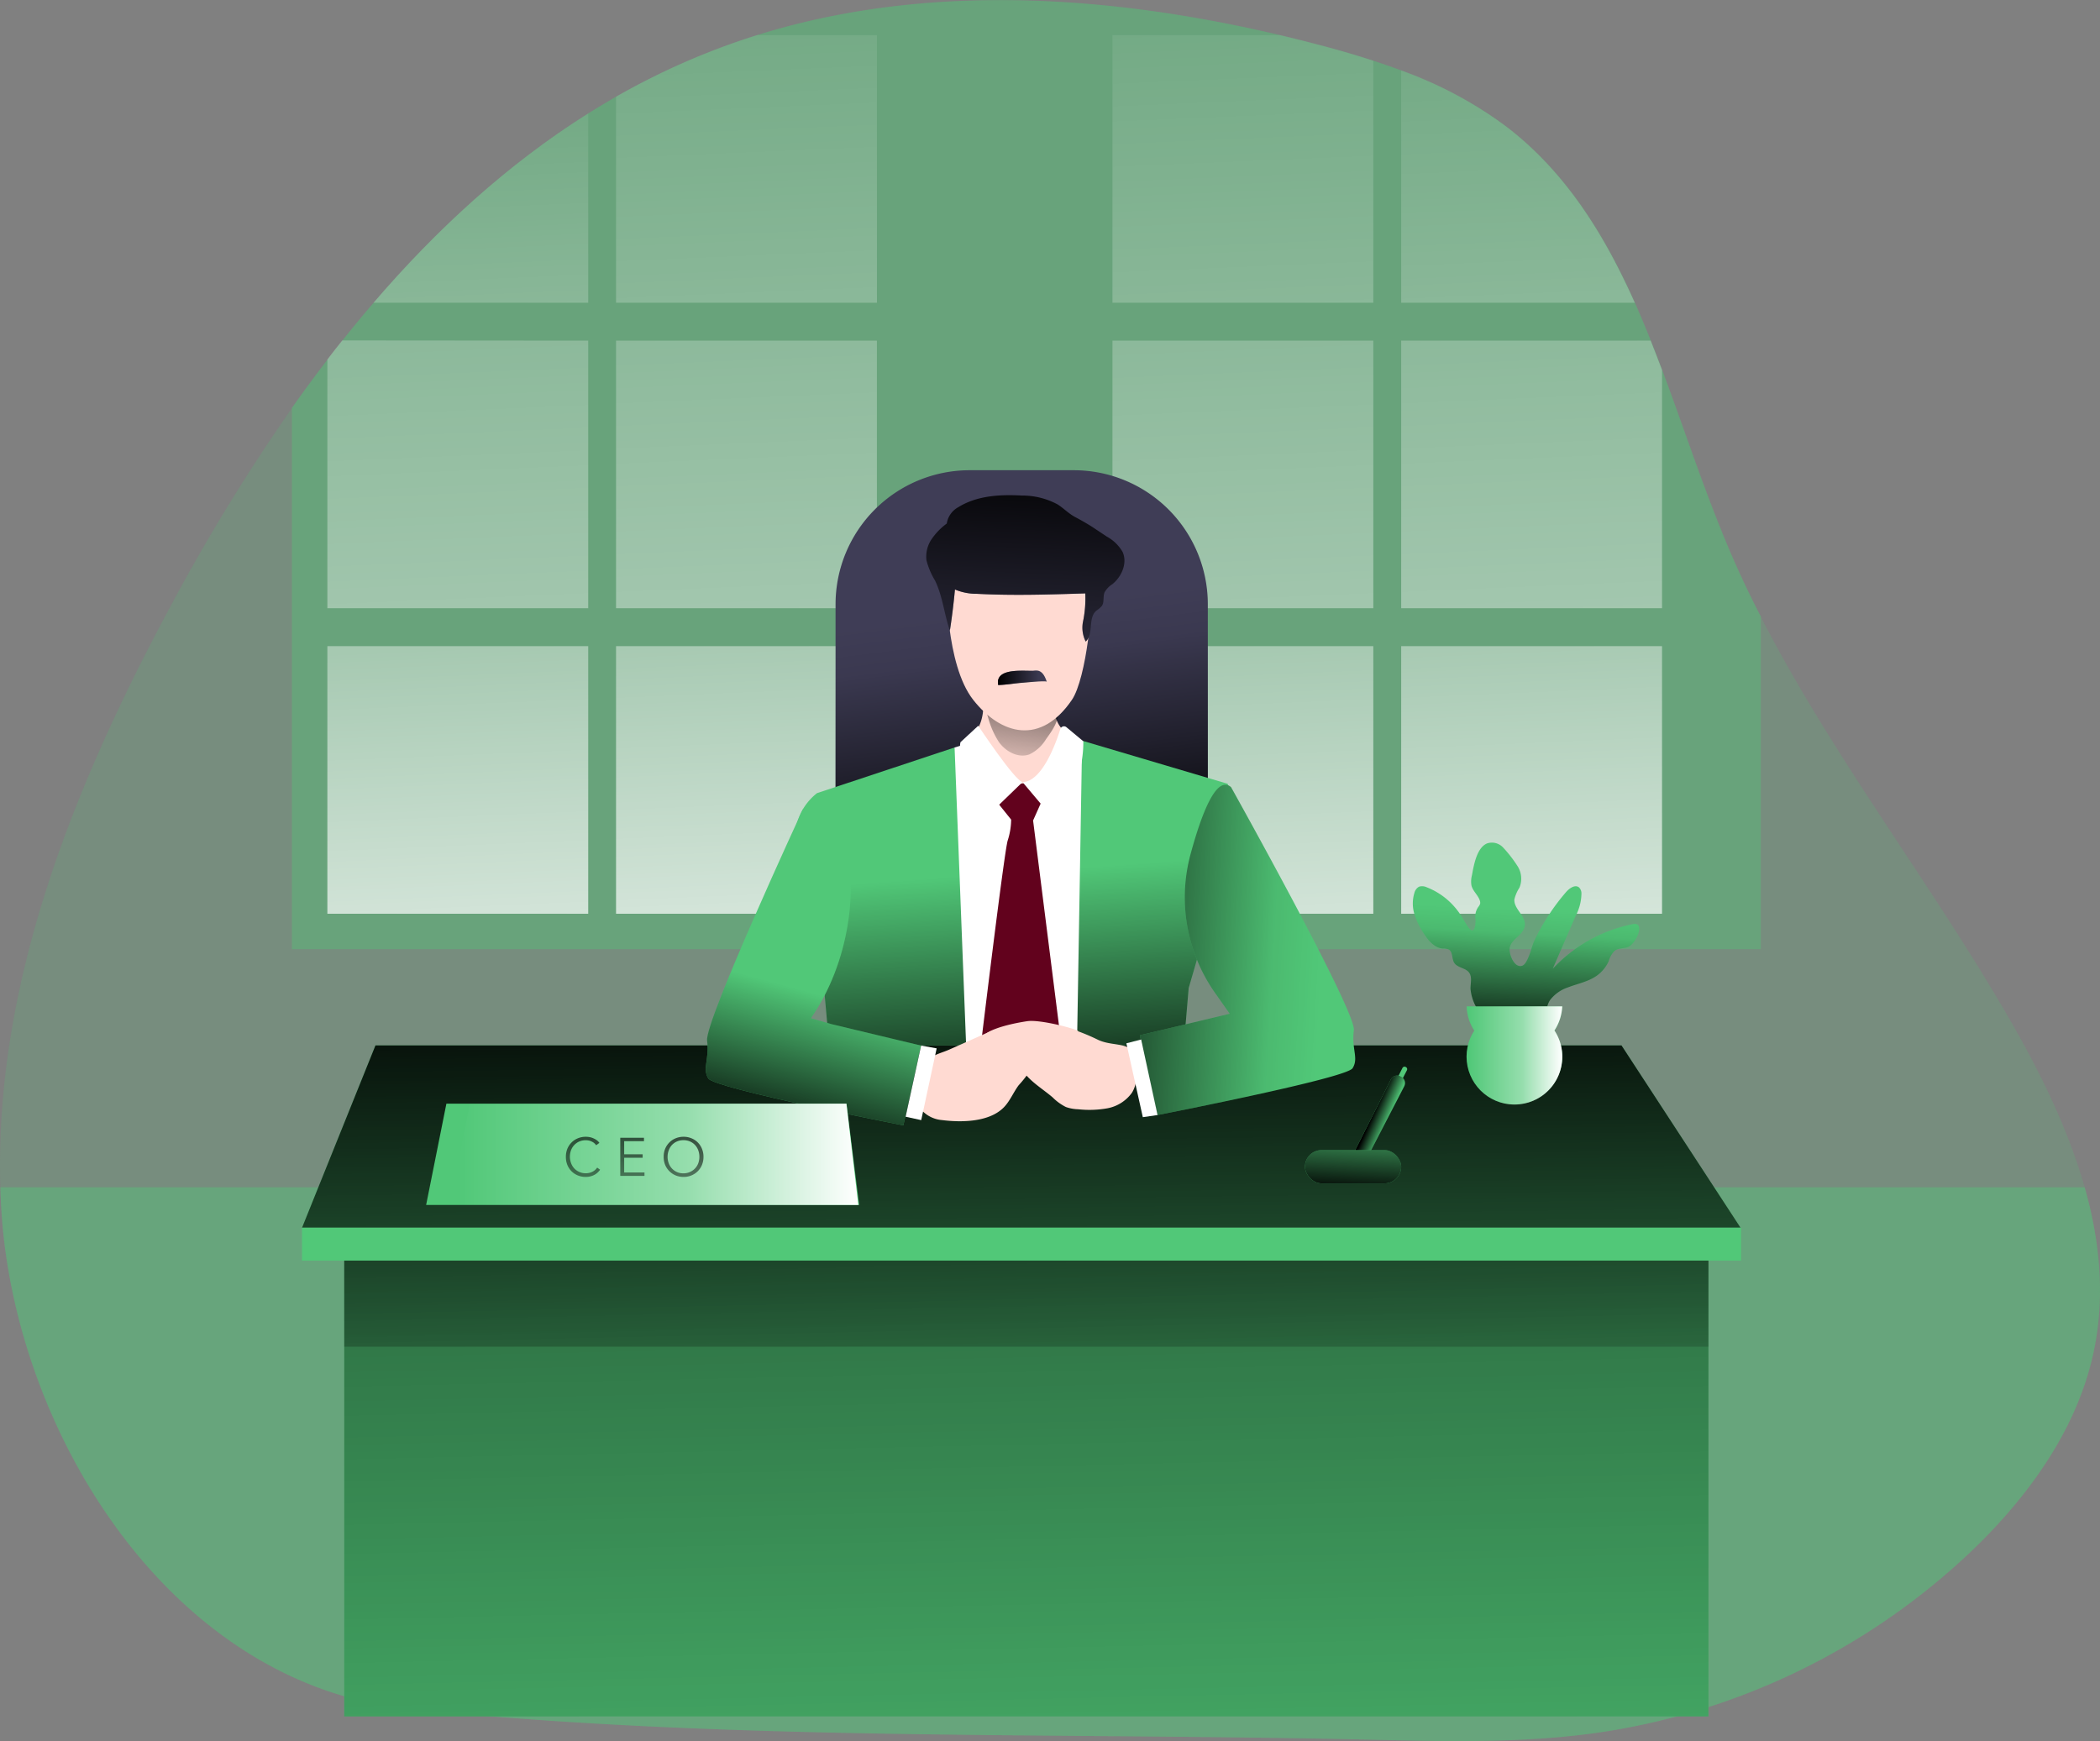 <svg id="Layer_1" data-name="Layer 1" xmlns="http://www.w3.org/2000/svg" xmlns:xlink="http://www.w3.org/1999/xlink" viewBox="0 0 413.56 342.93"><rect x="0" y="0" width="413.56" height="342.93" fill="#808080" stroke="none"/><defs><linearGradient id="linear-gradient" x1="93.68" y1="6.47" x2="101.31" y2="185.33" gradientUnits="userSpaceOnUse"><stop offset="0.02" stop-color="#fff" stop-opacity="0"/><stop offset="0.58" stop-color="#fff" stop-opacity="0.39"/><stop offset="1" stop-color="#fff"/></linearGradient><linearGradient id="linear-gradient-2" x1="145.08" y1="-22.59" x2="156.06" y2="235.1" xlink:href="#linear-gradient"/><linearGradient id="linear-gradient-3" x1="85.7" y1="-21.69" x2="96.9" y2="241.03" xlink:href="#linear-gradient"/><linearGradient id="linear-gradient-4" x1="141.69" y1="-31.42" x2="152.91" y2="231.92" xlink:href="#linear-gradient"/><linearGradient id="linear-gradient-5" x1="82.37" y1="-28.9" x2="93.6" y2="234.45" xlink:href="#linear-gradient"/><linearGradient id="linear-gradient-6" x1="139.13" y1="-31.31" x2="150.35" y2="232.03" xlink:href="#linear-gradient"/><linearGradient id="linear-gradient-7" x1="242.75" y1="-22.15" x2="253.97" y2="241.2" xlink:href="#linear-gradient"/><linearGradient id="linear-gradient-8" x1="296.31" y1="-12.57" x2="306.07" y2="216.3" xlink:href="#linear-gradient"/><linearGradient id="linear-gradient-9" x1="239.55" y1="-29" x2="250.77" y2="234.34" xlink:href="#linear-gradient"/><linearGradient id="linear-gradient-10" x1="296.93" y1="-24.44" x2="308.15" y2="238.87" xlink:href="#linear-gradient"/><linearGradient id="linear-gradient-11" x1="236.99" y1="-28.9" x2="248.21" y2="234.45" xlink:href="#linear-gradient"/><linearGradient id="linear-gradient-12" x1="293.74" y1="-31.31" x2="304.96" y2="232.03" xlink:href="#linear-gradient"/><linearGradient id="linear-gradient-13" x1="200.46" y1="216.38" x2="205.17" y2="431.72" gradientUnits="userSpaceOnUse"><stop offset="0.01"/><stop offset="0.83" stop-opacity="0.07"/><stop offset="1" stop-opacity="0"/></linearGradient><linearGradient id="linear-gradient-14" x1="201.72" y1="238.38" x2="202.85" y2="289.91" xlink:href="#linear-gradient-13"/><linearGradient id="linear-gradient-15" x1="205.04" y1="174.63" x2="198.06" y2="119.77" xlink:href="#linear-gradient-13"/><linearGradient id="linear-gradient-16" x1="204.99" y1="231.01" x2="201.25" y2="178.65" gradientUnits="userSpaceOnUse"><stop offset="0.01"/><stop offset="1" stop-opacity="0"/></linearGradient><linearGradient id="linear-gradient-17" x1="200.43" y1="187.49" x2="202.67" y2="362.55" xlink:href="#linear-gradient-13"/><linearGradient id="linear-gradient-18" x1="271.04" y1="226.45" x2="274.6" y2="228" xlink:href="#linear-gradient-13"/><linearGradient id="linear-gradient-19" x1="204.1" y1="133.23" x2="200.11" y2="161.9" gradientUnits="userSpaceOnUse"><stop offset="0.01"/><stop offset="0.12" stop-opacity="0.75"/><stop offset="1" stop-opacity="0"/></linearGradient><linearGradient id="linear-gradient-20" x1="203.61" y1="94.96" x2="200.62" y2="163.29" xlink:href="#linear-gradient-13"/><linearGradient id="linear-gradient-21" x1="197.28" y1="140.49" x2="206.9" y2="140.49" xlink:href="#linear-gradient-13"/><linearGradient id="linear-gradient-22" x1="155.36" y1="234.5" x2="163.84" y2="203.32" xlink:href="#linear-gradient-16"/><linearGradient id="linear-gradient-23" x1="203" y1="192.21" x2="261.19" y2="195.53" xlink:href="#linear-gradient-13"/><linearGradient id="linear-gradient-24" x1="88.74" y1="227.36" x2="169.04" y2="227.36" xlink:href="#linear-gradient"/><linearGradient id="linear-gradient-25" x1="266.15" y1="235.36" x2="267.15" y2="217.65" xlink:href="#linear-gradient-13"/><linearGradient id="linear-gradient-26" x1="116.42" y1="212.75" x2="114.43" y2="266.28" xlink:href="#linear-gradient-13"/><linearGradient id="linear-gradient-27" x1="126.11" y1="213.11" x2="124.11" y2="266.64" xlink:href="#linear-gradient-13"/><linearGradient id="linear-gradient-28" x1="136.16" y1="213.48" x2="134.17" y2="267.02" xlink:href="#linear-gradient-13"/><linearGradient id="linear-gradient-29" x1="299.83" y1="213.72" x2="301.33" y2="186.11" xlink:href="#linear-gradient-13"/><linearGradient id="linear-gradient-30" x1="289.58" y1="214.85" x2="308.42" y2="214.85" xlink:href="#linear-gradient"/></defs><title>CEO</title><path d="M413.18,272.67c-3.12,15.46-12.78,28.89-24.16,39.79a134.89,134.89,0,0,1-73.61,35.79c-14.43,2.05-29.08,1.74-43.64,1.4-63-1.49-127.94.36-190.68-6.13-46.71-4.83-77.27-54.24-80.06-98-.1-1.57-.17-3.13-.21-4.69-1.23-40.07,14.46-79.06,33.53-114.49a386.7,386.7,0,0,1,23.89-39c21.95-31.14,49.46-58,84.71-71.08,37-13.74,78.28-10.63,116.45-.7,13.55,3.52,27.2,8,38.27,16.61,24.61,19.07,30.89,52.78,42.94,81.5,2.1,5,4.42,9.93,6.9,14.75,14.38,28.07,34.21,53.3,49.86,80.81,5.65,9.93,10.82,20.62,13.93,31.62C414.25,251.26,415.33,262,413.18,272.67Z" transform="translate(-0.75 -6.96)" fill="#51c878" opacity="0.18" style="isolation:isolate"/><path d="M347.51,128.37v65.55H58.24V87.29q3.4-4.82,7-9.49,1.43-1.89,2.93-3.75,3-3.8,6.16-7.46C86.75,52.1,100.75,39.26,116.59,29.3q2.7-1.69,5.48-3.29A141.13,141.13,0,0,1,143,16.21c2.26-.84,4.55-1.62,6.85-2.34,33-10.32,69.08-8,103,0q3.3.78,6.59,1.64c4,1,7.91,2.13,11.8,3.41q2.78.9,5.49,1.91a79.74,79.74,0,0,1,21,11.29c11.54,8.94,19.05,21.11,25,34.47,1.09,2.44,2.13,4.94,3.13,7.46.77,1.91,1.51,3.84,2.24,5.78,4.23,11.26,8,22.88,12.55,33.79C342.71,118.64,345,123.55,347.51,128.37Z" transform="translate(-0.75 -6.96)" fill="#51c878" opacity="0.38" style="isolation:isolate"/><path d="M116.59,29.3V66.59H74.31C86.75,52.1,100.75,39.26,116.59,29.3Z" transform="translate(-0.75 -6.96)" fill="url(#linear-gradient)"/><path d="M173.45,13.87V66.59H122.07V26A141.13,141.13,0,0,1,143,16.21c2.26-.84,4.55-1.62,6.85-2.34Z" transform="translate(-0.75 -6.96)" fill="url(#linear-gradient-2)"/><path d="M116.59,74.05v52.71H65.22v-49q1.43-1.89,2.93-3.75Z" transform="translate(-0.75 -6.96)" fill="url(#linear-gradient-3)"/><rect x="121.32" y="67.09" width="51.37" height="52.71" fill="url(#linear-gradient-4)"/><rect x="64.47" y="127.27" width="51.37" height="52.71" fill="url(#linear-gradient-5)"/><rect x="121.32" y="127.27" width="51.37" height="52.71" fill="url(#linear-gradient-6)"/><path d="M271.2,18.92V66.59H219.83V13.87h33q3.3.78,6.59,1.64C263.35,16.54,267.31,17.64,271.2,18.92Z" transform="translate(-0.75 -6.96)" fill="url(#linear-gradient-7)"/><path d="M322.69,66.59h-46V20.83a79.74,79.74,0,0,1,21,11.29C309.21,41.06,316.72,53.23,322.69,66.59Z" transform="translate(-0.75 -6.96)" fill="url(#linear-gradient-8)"/><rect x="219.08" y="67.09" width="51.37" height="52.71" fill="url(#linear-gradient-9)"/><path d="M328.06,79.83v46.93H276.69V74.05h49.13C326.59,76,327.33,77.89,328.06,79.83Z" transform="translate(-0.75 -6.96)" fill="url(#linear-gradient-10)"/><rect x="219.08" y="127.27" width="51.37" height="52.71" fill="url(#linear-gradient-11)"/><rect x="275.94" y="127.27" width="51.37" height="52.71" fill="url(#linear-gradient-12)"/><path d="M413.18,272.67c-3.12,15.46-12.78,28.89-24.16,39.79a134.89,134.89,0,0,1-73.61,35.79c-14.43,2.05-29.08,1.74-43.64,1.4-63-1.49-127.94.36-190.68-6.13-46.71-4.83-77.27-54.24-80.06-98-.1-1.57-.17-3.13-.21-4.69H411.3C414.25,251.26,415.33,262,413.18,272.67Z" transform="translate(-0.75 -6.96)" fill="#51c878" opacity="0.41" style="isolation:isolate"/><rect x="67.79" y="246.81" width="268.66" height="91.27" fill="#51c878"/><rect x="67.79" y="246.81" width="268.66" height="91.27" opacity="0.52" fill="url(#linear-gradient-13)"/><rect x="67.79" y="247.9" width="268.66" height="17.36" opacity="0.46" fill="url(#linear-gradient-14)"/><path d="M191,92.62h20.49A26.41,26.41,0,0,1,237.86,119v52.64a0,0,0,0,1,0,0H164.55a0,0,0,0,1,0,0V119A26.41,26.41,0,0,1,191,92.62Z" fill="#3f3d56"/><path d="M191,92.62h20.49A26.41,26.41,0,0,1,237.86,119v52.64a0,0,0,0,1,0,0H164.55a0,0,0,0,1,0,0V119A26.41,26.41,0,0,1,191,92.62Z" fill="url(#linear-gradient-15)"/><path d="M188.74,154.19l-27.1,9a11.39,11.39,0,0,0-4.15,6.81c-.84,4.49,4.65,22,5.48,30.93s1.83,20.78,1.83,20.78L170,244.8h61.18l3.66-43.23s9-30.59,9-33.91a17.54,17.54,0,0,0-1.33-6.32l-28.35-8.4Z" transform="translate(-0.75 -6.96)" fill="#51c878"/><path d="M188.74,154.19l-27.1,9a11.39,11.39,0,0,0-4.15,6.81c-.84,4.49,4.65,22,5.48,30.93s1.83,20.78,1.83,20.78L170,244.8h61.18l3.66-43.23s9-30.59,9-33.91a17.54,17.54,0,0,0-1.33-6.32l-28.35-8.4Z" transform="translate(-0.75 -6.96)" fill="url(#linear-gradient-16)"/><polygon points="190.23 146.56 187.99 147.23 190.65 215.89 211.93 216.06 213.09 146.94 190.23 146.56" fill="#fff"/><path d="M197.22,165.08l2.66,3.32a13.83,13.83,0,0,1-.67,4.08c-.66,1.83-5.48,41.89-5.48,41.89l7.48,9.48,8.48-11.8-5.49-43.48,2.08-4.65-2.91-3.16-2.91-.34Z" transform="translate(-0.75 -6.96)" fill="#62021d"/><polygon points="342.77 241.82 59.48 241.82 73.94 205.91 319.33 205.91 342.77 241.82" fill="#51c878"/><polygon points="342.77 241.82 59.48 241.82 73.94 205.91 319.33 205.91 342.77 241.82" fill="url(#linear-gradient-17)"/><path d="M276.94,217.32l-2.29,4.53a.47.47,0,0,0,.42.69h0a.47.47,0,0,0,.42-.26l2.33-4.51a.47.47,0,0,0-.24-.65l0,0A.46.46,0,0,0,276.94,217.32Z" transform="translate(-0.75 -6.96)" fill="#51c878"/><path d="M274.62,219.65l-6.85,13.56a1.41,1.41,0,0,0,1.26,2h0a1.43,1.43,0,0,0,1.26-.77l7-13.51a1.41,1.41,0,0,0-.71-1.94l-.12-.06A1.4,1.4,0,0,0,274.62,219.65Z" transform="translate(-0.75 -6.96)" fill="#51c878"/><path d="M274.62,219.65l-6.85,13.56a1.41,1.41,0,0,0,1.26,2h0a1.43,1.43,0,0,0,1.26-.77l7-13.51a1.41,1.41,0,0,0-.71-1.94l-.12-.06A1.4,1.4,0,0,0,274.62,219.65Z" transform="translate(-0.75 -6.96)" fill="url(#linear-gradient-18)"/><path d="M212.06,209.74a16.4,16.4,0,0,0-5.41-.44,6.89,6.89,0,0,0-4.64,1.64c-1.79,1.85-1.28,5,.26,7.09s3.82,3.41,5.78,5.08a9.92,9.92,0,0,0,2.62,1.9,7.84,7.84,0,0,0,2.41.44,20.13,20.13,0,0,0,5.75-.19,7.69,7.69,0,0,0,4.79-3c1.59-2.34,1.62-8.37-1.29-9.23-1.74-.51-3.44-.42-5.22-1.2A40.6,40.6,0,0,0,212.06,209.74Z" transform="translate(-0.75 -6.96)" fill="#ffdad2"/><path d="M195.57,210.21a9.48,9.48,0,0,1,2.54-.74,5.92,5.92,0,0,1,5.25,2.15,5.51,5.51,0,0,1,.66,5.59,23,23,0,0,1-2.66,3.51c-1.05,1.41-1.7,3.1-2.92,4.35-2.87,2.94-8.38,3-12.19,2.51a6.11,6.11,0,0,1-4.53-2.62c-1.55-2.59-.44-6.79,1.45-8.93,1.17-1.32,3-1.65,4.56-2.35l6.94-3.08Z" transform="translate(-0.75 -6.96)" fill="#ffdad2"/><path d="M194.39,145.3s.5,5.73-3.61,7.35,7.48,16.34,20.45,3.62a2.34,2.34,0,0,0,2.61-2.37c.13-2.62-5.86-.75-5.61-9.48S195.52,140.56,194.39,145.3Z" transform="translate(-0.75 -6.96)" fill="#ffdad2"/><path d="M197.48,153.14c1.35,1.87,3.81,3.21,6,2.41a7.79,7.79,0,0,0,3.27-3c1.24-1.7,2.55-3.59,2.45-5.69a2,2,0,0,0-.65-1.55,2.47,2.47,0,0,0-1.19-.42,22.69,22.69,0,0,0-10.19.79c-1.87.58-2.42.79-1.8,2.71A16.79,16.79,0,0,0,197.48,153.14Z" transform="translate(-0.75 -6.96)" fill="url(#linear-gradient-19)"/><path d="M187.16,121.61s-.25,16.2,5.24,23.19,13.34,9,19.45,0c2.84-4.18,4.49-19.83,3.37-22.2s-16.59-14.09-23.07-8.35S187.16,121.61,187.16,121.61Z" transform="translate(-0.75 -6.96)" fill="#ffdad2"/><path d="M187.2,110.08a12.8,12.8,0,0,0-3,3.1,6.14,6.14,0,0,0-1,4.13,14.65,14.65,0,0,0,1.69,4c1.5,3.1,1.81,6.63,2.92,9.88q.62-4,1-8.12a10.77,10.77,0,0,0,4.29.85c7.12.38,14.26.15,21.38-.08a22.49,22.49,0,0,1-.47,5.67,6.1,6.1,0,0,0,.55,3.82c1.65-1.54.38-4.6,2.09-6.08a5.65,5.65,0,0,0,1.08-.92c.54-.76.19-1.85.55-2.71a4.53,4.53,0,0,1,1.54-1.6c1.86-1.5,3-4.2,2-6.36a8,8,0,0,0-3.09-3l-2.72-1.81c-.94-.62-2.43-1.47-3.44-2-1.3-.66-2.32-1.76-3.55-2.54a14.65,14.65,0,0,0-7-1.74c-4.31-.24-8.86,0-12.55,2.29A4.45,4.45,0,0,0,187.2,110.08Z" transform="translate(-0.75 -6.96)" fill="#3f3d56"/><path d="M204.34,139.07a2.75,2.75,0,0,1,.86,0c.94.23,1.39,1.27,1.7,2.18-.09-.27-4.26.15-4.7.18-1.62.11-3.26.43-4.87.45C196.67,138.4,202.42,139.17,204.34,139.07Z" transform="translate(-0.75 -6.96)" fill="#3f3d56"/><path d="M187.2,110.08a12.8,12.8,0,0,0-3,3.1,6.14,6.14,0,0,0-1,4.13,14.65,14.65,0,0,0,1.69,4c1.5,3.1,1.81,6.63,2.92,9.88q.62-4,1-8.12a10.77,10.77,0,0,0,4.29.85c7.12.38,14.26.15,21.38-.08a22.49,22.49,0,0,1-.47,5.67,6.1,6.1,0,0,0,.55,3.82c1.65-1.54.38-4.6,2.09-6.08a5.65,5.65,0,0,0,1.08-.92c.54-.76.19-1.85.55-2.71a4.53,4.53,0,0,1,1.54-1.6c1.86-1.5,3-4.2,2-6.36a8,8,0,0,0-3.09-3l-2.72-1.81c-.94-.62-2.43-1.47-3.44-2-1.3-.66-2.32-1.76-3.55-2.54a14.65,14.65,0,0,0-7-1.74c-4.31-.24-8.86,0-12.55,2.29A4.45,4.45,0,0,0,187.2,110.08Z" transform="translate(-0.75 -6.96)" fill="url(#linear-gradient-20)"/><path d="M204.34,139.07a2.75,2.75,0,0,1,.86,0c.94.23,1.39,1.27,1.7,2.18-.09-.27-4.26.15-4.7.18-1.62.11-3.26.43-4.87.45C196.67,138.4,202.42,139.17,204.34,139.07Z" transform="translate(-0.75 -6.96)" fill="url(#linear-gradient-21)"/><path d="M193.4,149.91s7.1,10.72,8.72,11.1l-7.73,7.48s-5.36-12-4.49-15.34Z" transform="translate(-0.75 -6.96)" fill="#fff"/><path d="M209.58,150.52c-.89,2.85-3.61,10.42-7.46,10.49l6.74,8s5.36-7.61,5.23-16.05l-3.33-2.77A.75.75,0,0,0,209.58,150.52Z" transform="translate(-0.75 -6.96)" fill="#fff"/><path d="M158.86,166.37S139.5,208.17,140,211.91s-1,5.49.25,7.48,38.4,9.23,38.4,9.23l3.49-15.71-17.7-4.24-4-1.16c7.41-10.56,10.09-26.33,5.86-38.52C164.47,163.61,161,164.52,158.86,166.37Z" transform="translate(-0.75 -6.96)" fill="#51c878"/><path d="M158.86,166.37S139.5,208.17,140,211.91s-1,5.49.25,7.48,38.4,9.23,38.4,9.23l3.49-15.71-17.7-4.24-4-1.16c7.41-10.56,10.09-26.33,5.86-38.52C164.47,163.61,161,164.52,158.86,166.37Z" transform="translate(-0.75 -6.96)" fill="url(#linear-gradient-22)"/><path d="M243.18,162s24.68,44.14,24.19,47.88,1,5.49-.25,7.49-38.41,9.22-38.41,9.22l-3.49-15.71,17.71-4.24L240,202.48a32.65,32.65,0,0,1-4.79-27.27C237.39,167.18,240.32,159.53,243.18,162Z" transform="translate(-0.75 -6.96)" fill="#51c878"/><path d="M243.18,162s24.68,44.14,24.19,47.88,1,5.49-.25,7.49-38.41,9.22-38.41,9.22l-3.49-15.71,17.71-4.24L240,202.48a32.65,32.65,0,0,1-4.79-27.27C237.39,167.18,240.32,159.53,243.18,162Z" transform="translate(-0.75 -6.96)" fill="url(#linear-gradient-23)"/><polygon points="181.4 205.94 184.46 206.5 181.42 220.63 178.35 219.96 181.4 205.94" fill="#fff"/><polygon points="224.73 204.75 221.82 205.5 225.06 220.05 227.96 219.63 224.73 204.75" fill="#fff"/><path d="M221.94,213.56c-3.67.51-7.39-.18-11.09-.27s-7.69.51-10.36,3.08a4.56,4.56,0,0,0-1.61,4.15" transform="translate(-0.75 -6.96)" fill="none"/><path d="M203.07,208.1c2.65-.39,10.22,1.68,10,2-.64,1.16-3.7,3.94-4.63,4.88a5.23,5.23,0,0,1-1.7,1.26,6,6,0,0,1-1.84.36,70.29,70.29,0,0,1-7.11.26,3.35,3.35,0,0,1-1.63-.31c-1.65-1-2.95-4.14-1.88-5.45C195.74,209.39,201,208.4,203.07,208.1Z" transform="translate(-0.75 -6.96)" fill="#ffdad2"/><rect x="59.48" y="241.82" width="283.39" height="6.48" fill="#51c878"/><polygon points="169.2 237.34 83.92 237.34 87.91 217.39 166.71 217.39 169.2 237.34" fill="#51c878"/><polygon points="169.04 237.34 88.74 237.34 92.5 217.39 166.69 217.39 169.04 237.34" fill="url(#linear-gradient-24)"/><rect x="256.99" y="226.53" width="18.95" height="6.56" rx="3.28" fill="#51c878"/><rect x="256.99" y="226.53" width="18.95" height="6.56" rx="3.28" fill="url(#linear-gradient-25)"/><path d="M118.93,237.36a3.37,3.37,0,0,1-.47.54,2.81,2.81,0,0,1-.62.45,3.25,3.25,0,0,1-.79.31,3.51,3.51,0,0,1-.94.12,4,4,0,0,1-1.57-.3,3.7,3.7,0,0,1-2.06-2.07,4.13,4.13,0,0,1-.29-1.59,4.27,4.27,0,0,1,.29-1.58,3.85,3.85,0,0,1,.83-1.25,3.63,3.63,0,0,1,1.24-.82,4,4,0,0,1,1.56-.3,4.28,4.28,0,0,1,.81.08,3.48,3.48,0,0,1,.75.25,3.34,3.34,0,0,1,.64.37,2.51,2.51,0,0,1,.48.5l-.64.47a2,2,0,0,0-.31-.36,1.77,1.77,0,0,0-.47-.32,2.51,2.51,0,0,0-.58-.23,2.86,2.86,0,0,0-.67-.08,3.19,3.19,0,0,0-1.31.26,3,3,0,0,0-1,.72,3.1,3.1,0,0,0-.61,1,3.73,3.73,0,0,0-.22,1.25,3.69,3.69,0,0,0,.22,1.25,3.24,3.24,0,0,0,.62,1.05,3,3,0,0,0,1,.71,3,3,0,0,0,1.3.27,2.9,2.9,0,0,0,1.23-.27,2.35,2.35,0,0,0,1-.85Z" transform="translate(-0.75 -6.96)" fill="url(#linear-gradient-26)"/><path d="M123.67,237.9h4v.68H122.9v-7.52h4.67v.68h-3.9v2.58h3.64V235h-3.64Z" transform="translate(-0.75 -6.96)" fill="url(#linear-gradient-27)"/><path d="M139.29,234.82a4.13,4.13,0,0,1-.3,1.59,3.78,3.78,0,0,1-.82,1.24,3.85,3.85,0,0,1-1.25.83,3.93,3.93,0,0,1-1.55.3,4,4,0,0,1-1.56-.3,3.84,3.84,0,0,1-2.07-2.07,4.13,4.13,0,0,1-.29-1.59,4.08,4.08,0,0,1,.29-1.58,3.85,3.85,0,0,1,.83-1.25,3.63,3.63,0,0,1,1.24-.82,4,4,0,0,1,1.56-.3,3.93,3.93,0,0,1,1.55.3,3.67,3.67,0,0,1,1.25.82,3.82,3.82,0,0,1,.82,1.25A4.08,4.08,0,0,1,139.29,234.82Zm-.81,0a3.69,3.69,0,0,0-.21-1.25,3.07,3.07,0,0,0-.62-1.05,3,3,0,0,0-1-.72,3.21,3.21,0,0,0-1.3-.26,3.18,3.18,0,0,0-1.3.26,3,3,0,0,0-1,.72,3.05,3.05,0,0,0-.61,1.05,3.46,3.46,0,0,0-.22,1.25,3.5,3.5,0,0,0,.22,1.25,3,3,0,0,0,2.9,2,3.05,3.05,0,0,0,1.3-.27,2.94,2.94,0,0,0,1-.71,3,3,0,0,0,.62-1A3.73,3.73,0,0,0,138.48,234.83Z" transform="translate(-0.75 -6.96)" fill="url(#linear-gradient-28)"/><path d="M287.15,196.63v0c-.54-.83-.24-2.17-1.1-2.65a3,3,0,0,0-1.2-.19c-1.62-.14-2.8-1.56-3.68-2.93a14.33,14.33,0,0,1-1.87-3.83,7.14,7.14,0,0,1,0-4.22,1.93,1.93,0,0,1,.91-1.2,2.09,2.09,0,0,1,1.47.1,14,14,0,0,1,6.17,4.69c.83,1.05,1.38,2.3,2.18,3.35,1.17,1.52,1.39-1,1.28-1.89a3.22,3.22,0,0,1,.57-2.27,2,2,0,0,0,.36-.62,1.32,1.32,0,0,0-.05-.59c-.34-1.1-1.39-1.89-1.66-3a4.79,4.79,0,0,1,.09-2c.36-1.9.91-5.39,2.95-6.28a3,3,0,0,1,3.14.74,24.88,24.88,0,0,1,2.79,3.56,4.61,4.61,0,0,1,.48,4.4,7.42,7.42,0,0,0-1,2.33c-.12,1.87,2.26,3.22,2.07,5.08s-2.43,2.54-2.94,4.21c-.36,1.2.8,4.34,2.43,3.75,1.14-.42,1.84-3.77,2.33-4.83a42.61,42.61,0,0,1,6.3-9.68c.66-.76,1.79-1.54,2.56-.89a1.67,1.67,0,0,1,.46,1.2,9.69,9.69,0,0,1-1.13,4.37l-4.52,10.43a29.42,29.42,0,0,1,15.8-8.79c2.57-.51.58,4.06-1.11,4.56-.85.25-1.83.18-2.53.72a4.51,4.51,0,0,0-1.11,1.95,7.14,7.14,0,0,1-2.39,2.94c-1.67,1.18-3.77,1.56-5.68,2.3a7.41,7.41,0,0,0-3.44,2.4c-.75,1-.7,2.38-1.45,3.4s-2.38,1.08-3.71,1a40.82,40.82,0,0,1-5.06-.58c-1.21-.25-3.39-.57-4-1.7a9,9,0,0,1-1.52-4.27c0-1.11.37-2.37-.32-3.23S287.78,197.57,287.15,196.63Z" transform="translate(-0.75 -6.96)" fill="#51c878"/><path d="M287.15,196.63v0c-.54-.83-.24-2.17-1.1-2.65a3,3,0,0,0-1.2-.19c-1.62-.14-2.8-1.56-3.68-2.93a14.33,14.33,0,0,1-1.87-3.83,7.14,7.14,0,0,1,0-4.22,1.93,1.93,0,0,1,.91-1.2,2.09,2.09,0,0,1,1.47.1,14,14,0,0,1,6.17,4.69c.83,1.05,1.38,2.3,2.18,3.35,1.17,1.52,1.39-1,1.28-1.89a3.22,3.22,0,0,1,.57-2.27,2,2,0,0,0,.36-.62,1.32,1.32,0,0,0-.05-.59c-.34-1.1-1.39-1.89-1.66-3a4.79,4.79,0,0,1,.09-2c.36-1.9.91-5.39,2.95-6.28a3,3,0,0,1,3.14.74,24.88,24.88,0,0,1,2.79,3.56,4.61,4.61,0,0,1,.48,4.4,7.42,7.42,0,0,0-1,2.33c-.12,1.87,2.26,3.22,2.07,5.08s-2.43,2.54-2.94,4.21c-.36,1.2.8,4.34,2.43,3.75,1.14-.42,1.84-3.77,2.33-4.83a42.61,42.61,0,0,1,6.3-9.68c.66-.76,1.79-1.54,2.56-.89a1.67,1.67,0,0,1,.46,1.2,9.69,9.69,0,0,1-1.13,4.37l-4.52,10.43a29.42,29.42,0,0,1,15.8-8.79c2.57-.51.58,4.06-1.11,4.56-.85.25-1.83.18-2.53.72a4.51,4.51,0,0,0-1.11,1.95,7.14,7.14,0,0,1-2.39,2.94c-1.67,1.18-3.77,1.56-5.68,2.3a7.41,7.41,0,0,0-3.44,2.4c-.75,1-.7,2.38-1.45,3.4s-2.38,1.08-3.71,1a40.82,40.82,0,0,1-5.06-.58c-1.21-.25-3.39-.57-4-1.7a9,9,0,0,1-1.52-4.27c0-1.11.37-2.37-.32-3.23S287.78,197.57,287.15,196.63Z" transform="translate(-0.75 -6.96)" fill="url(#linear-gradient-29)"/><circle cx="298.23" cy="208.13" r="9.42" fill="#51c878"/><path d="M308.39,205.18a9.41,9.41,0,0,1-18.81,0Z" transform="translate(-0.75 -6.96)" fill="#51c878"/><path d="M308.42,215.1a9.42,9.42,0,1,1-17.29-5.17,9.45,9.45,0,0,1-1.53-4.75h18.81a9.46,9.46,0,0,1-1.54,4.75A9.34,9.34,0,0,1,308.42,215.1Z" transform="translate(-0.75 -6.96)" fill="url(#linear-gradient-30)"/></svg>